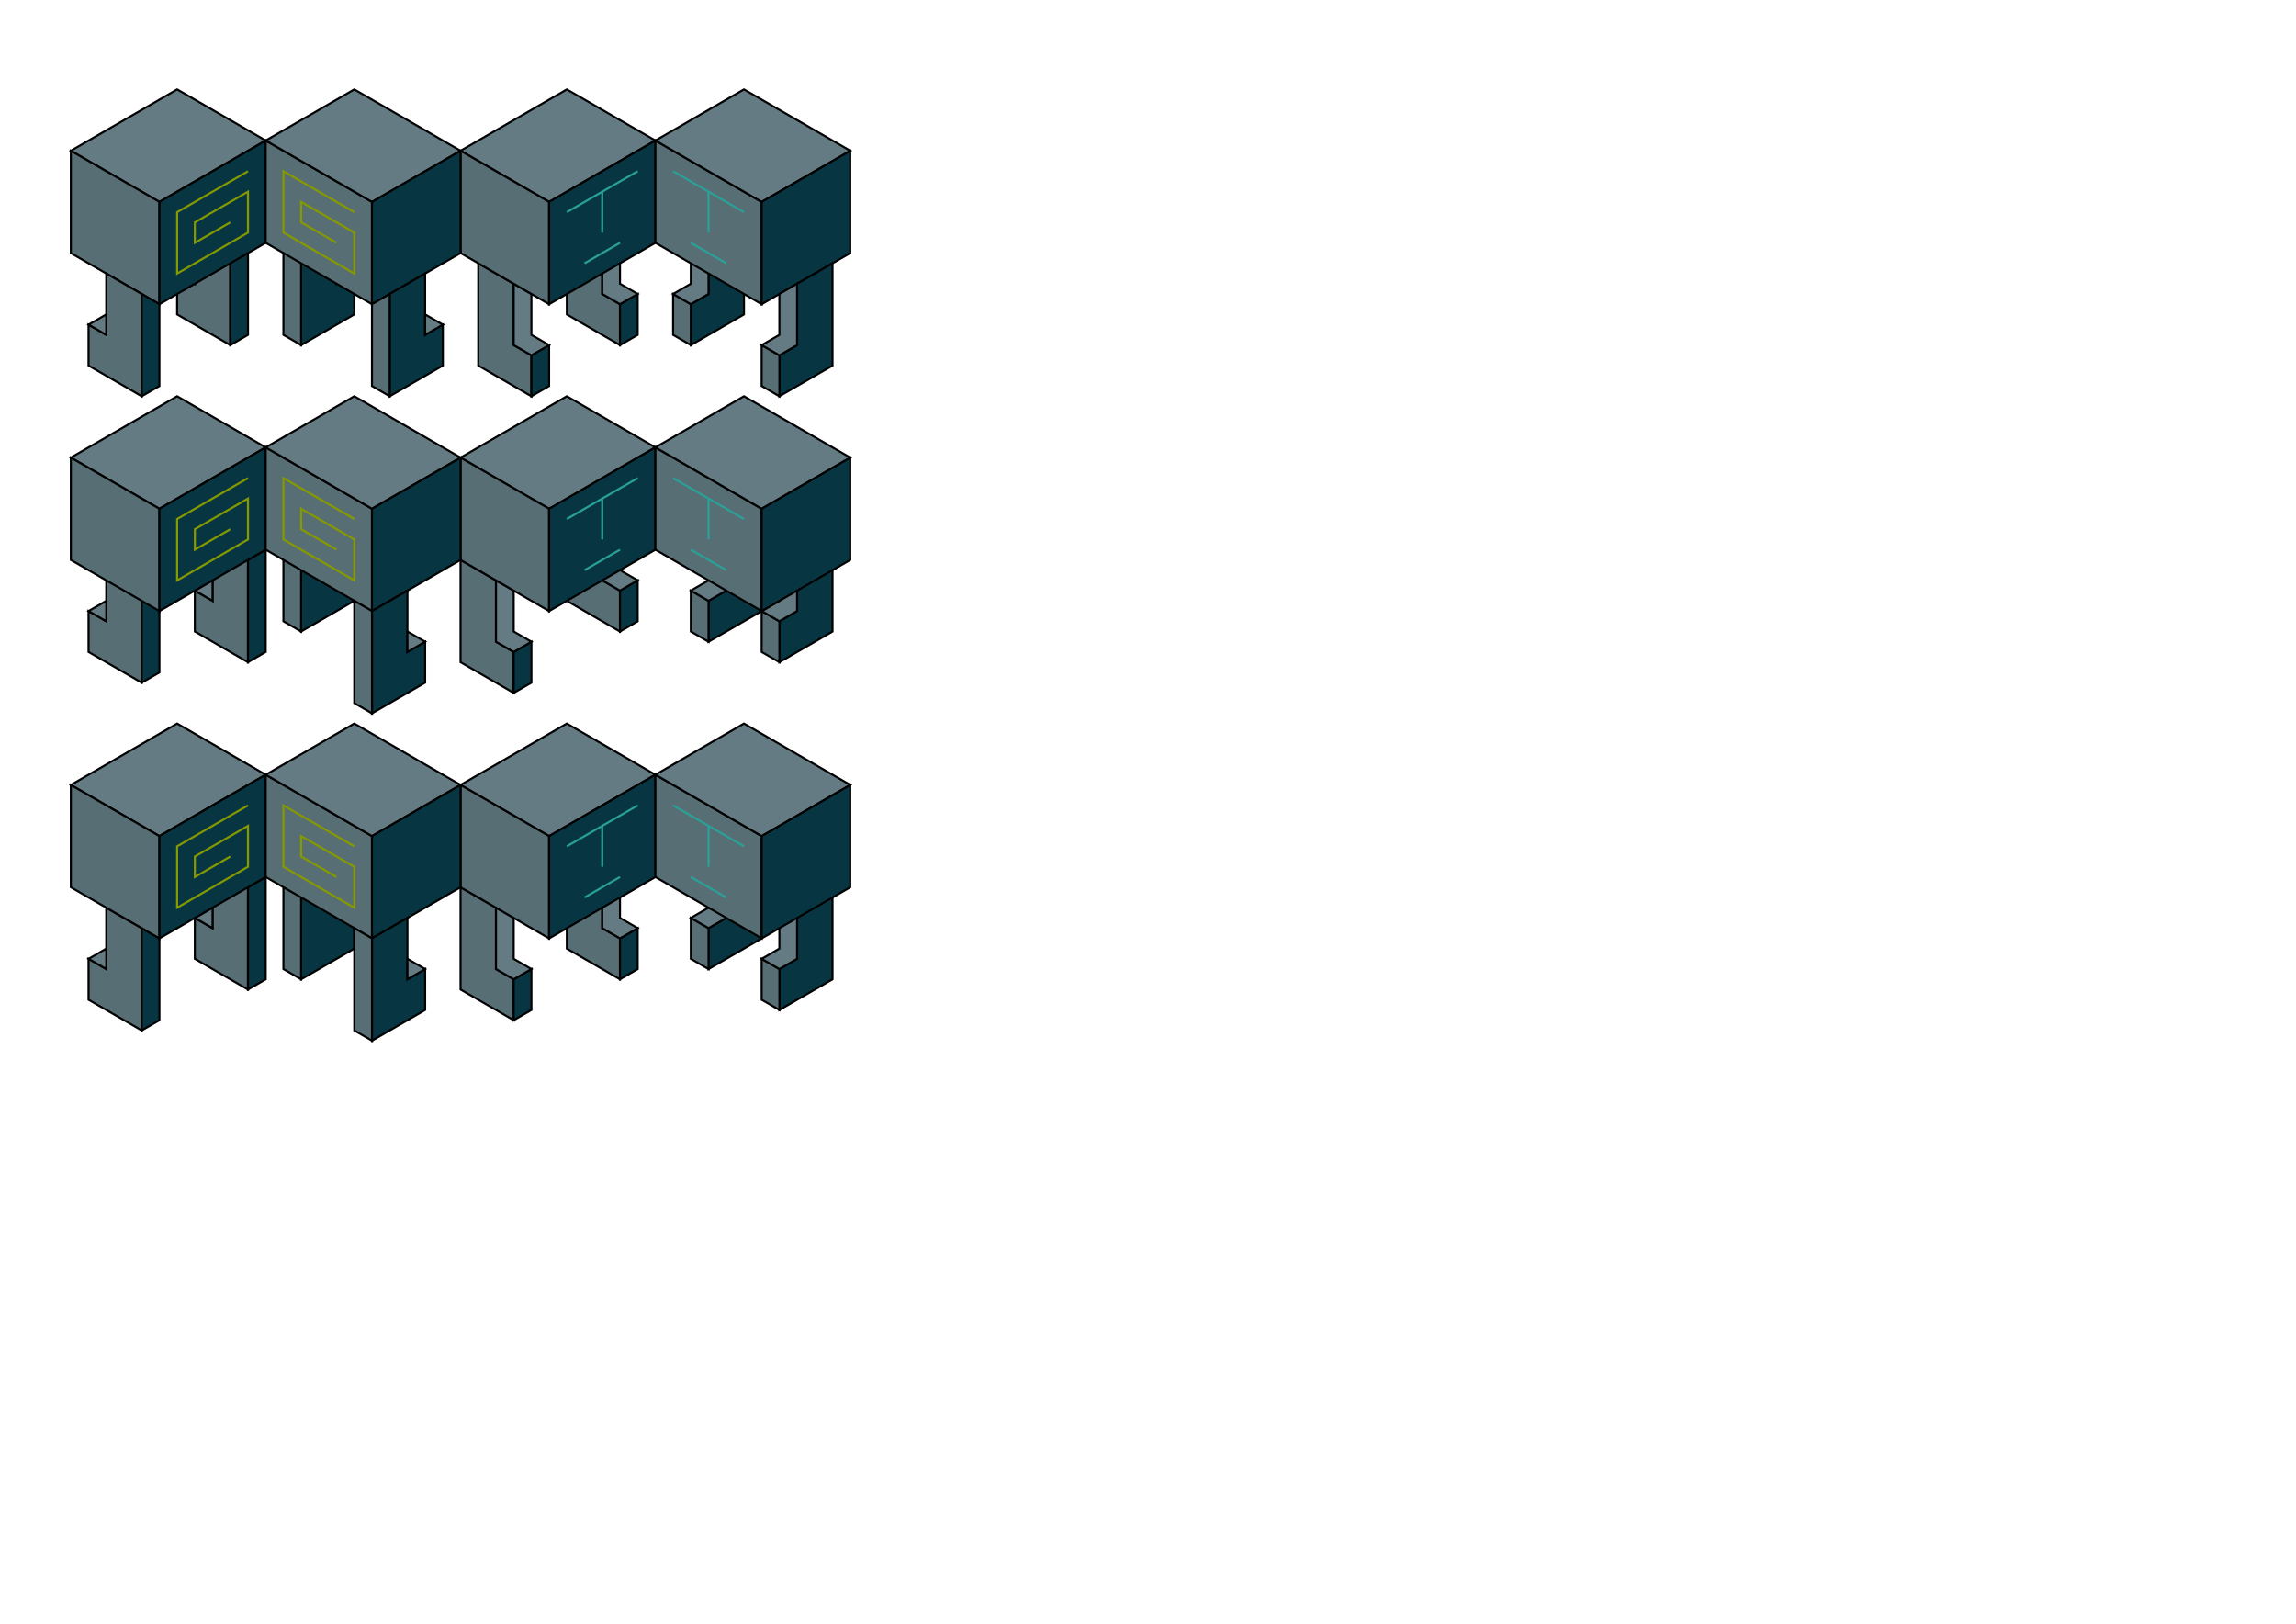 <?xml version="1.0" encoding="UTF-8" standalone="no"?>
<!-- Created with Inkscape (http://www.inkscape.org/) -->

<svg
   xmlns:osb="http://www.openswatchbook.org/uri/2009/osb"
   xmlns:dc="http://purl.org/dc/elements/1.1/"
   xmlns:cc="http://creativecommons.org/ns#"
   xmlns:rdf="http://www.w3.org/1999/02/22-rdf-syntax-ns#"
   xmlns:svg="http://www.w3.org/2000/svg"
   xmlns="http://www.w3.org/2000/svg"
   xmlns:sodipodi="http://sodipodi.sourceforge.net/DTD/sodipodi-0.dtd"
   xmlns:inkscape="http://www.inkscape.org/namespaces/inkscape"
   width="297mm"
   height="210mm"
   viewBox="0 0 297 210"
   version="1.1"
   id="svg8"
   inkscape:version="0.92.4 (5da689c313, 2019-01-14)"
   sodipodi:docname="robot.svg"
   inkscape:export-filename="/home/samuel/src/world-tree/res/img/light-grass-rock.png"
   inkscape:export-xdpi="96.071075"
   inkscape:export-ydpi="96.071075">
  <defs
     id="defs2">
    <linearGradient
       id="linearGradient6193"
       osb:paint="solid">
      <stop
         style="stop-color:#c37131;stop-opacity:1;"
         offset="0"
         id="stop6191" />
    </linearGradient>
  </defs>
  <sodipodi:namedview
     id="base"
     pagecolor="#ffffff"
     bordercolor="#666666"
     borderopacity="1.0"
     inkscape:pageopacity="0.0"
     inkscape:pageshadow="2"
     inkscape:zoom="2.5600001"
     inkscape:cx="221.30416"
     inkscape:cy="375.52147"
     inkscape:document-units="px"
     inkscape:current-layer="layer1"
     showgrid="true"
     objecttolerance="10000"
     guidetolerance="10000"
     inkscape:window-width="1920"
     inkscape:window-height="1040"
     inkscape:window-x="0"
     inkscape:window-y="20"
     inkscape:window-maximized="1">
    <inkscape:grid
       type="axonomgrid"
       id="grid10"
       units="px"
       empspacing="5"
       spacingy="2.646" />
  </sodipodi:namedview>
  <g
     inkscape:label="Layer 1"
     inkscape:groupmode="layer"
     id="layer1"
     transform="translate(0,-87)">
    <g
       id="g207"
       transform="translate(-2.2031779e-7,-1.198989e-6)">
      <path
         inkscape:connector-curvature="0"
         id="path1777"
         d="m 32.079,159.417 v 13.229 l -6.874,-3.969 v -5.292 l 2.291,1.323 v -7.938 z"
         style="fill:#586e75;fill-opacity:1;stroke:#000000;stroke-width:0.265px;stroke-linecap:butt;stroke-linejoin:miter;stroke-opacity:1" />
      <path
         inkscape:connector-curvature="0"
         id="path1781"
         d="m 25.205,163.385 2.291,-1.323 v 2.646 z"
         style="fill:#657b83;fill-opacity:1;stroke:#000000;stroke-width:0.265px;stroke-linecap:butt;stroke-linejoin:miter;stroke-opacity:1" />
      <path
         inkscape:connector-curvature="0"
         id="path1894"
         d="m 34.37,158.094 v 13.229 l -2.291,1.323 v -13.229 z"
         style="fill:#073642;fill-opacity:1;stroke:#000000;stroke-width:0.265px;stroke-linecap:butt;stroke-linejoin:miter;stroke-opacity:1" />
    </g>
    <path
       inkscape:connector-curvature="0"
       id="path1789"
       d="m 18.331,162.063 v 13.229 l -6.874,-3.969 v -5.292 l 2.291,1.323 v -7.938 z"
       style="fill:#586e75;fill-opacity:1;stroke:#000000;stroke-width:0.265px;stroke-linecap:butt;stroke-linejoin:miter;stroke-opacity:1" />
    <path
       inkscape:connector-curvature="0"
       id="path1791"
       d="m 18.331,175.292 2.291,-1.323 10e-6,-10.583 -2.291,-1.323 z"
       style="fill:#073642;fill-opacity:1;stroke:#000000;stroke-width:0.265px;stroke-linecap:butt;stroke-linejoin:miter;stroke-opacity:1" />
    <path
       inkscape:connector-curvature="0"
       id="path1793"
       d="m 11.457,166.031 2.291,-1.323 v 2.646 z"
       style="fill:#657b83;fill-opacity:1;stroke:#000000;stroke-width:0.265px;stroke-linecap:butt;stroke-linejoin:miter;stroke-opacity:1" />
    <g
       id="g197"
       transform="translate(-1.6609534e-6,-2.646)">
      <path
         style="fill:#073642;fill-opacity:1;stroke:#000000;stroke-width:0.265px;stroke-linecap:butt;stroke-linejoin:miter;stroke-opacity:1"
         d="m 107.694,158.094 v 13.229 l -6.874,3.969 V 170 l 2.291,-1.323 v -7.938 z"
         id="path1817"
         inkscape:connector-curvature="0" />
      <path
         style="fill:#586e75;fill-opacity:1;stroke:#000000;stroke-width:0.265px;stroke-linecap:butt;stroke-linejoin:miter;stroke-opacity:1"
         d="m 100.82,170 v 5.292 l -2.291,-1.323 v -5.292 z"
         id="path1819"
         inkscape:connector-curvature="0" />
      <path
         style="fill:#657b83;fill-opacity:1;stroke:#000000;stroke-width:0.265px;stroke-linecap:butt;stroke-linejoin:miter;stroke-opacity:1"
         d="m 98.528,168.677 2.291,-1.323 v -5.292 l 2.291,-1.323 v 7.938 l -2.291,1.323 z"
         id="path1821"
         inkscape:connector-curvature="0" />
    </g>
    <g
       id="g1413"
       transform="translate(-77.906,-158.75)">
      <path
         inkscape:connector-curvature="0"
         id="path564"
         d="m 151.23,273.188 v 13.229 l 6.874,3.969 v -5.292 l -2.291,-1.323 v -7.938 z"
         style="fill:#586e75;fill-opacity:1;stroke:#000000;stroke-width:0.265px;stroke-linecap:butt;stroke-linejoin:miter;stroke-opacity:1" />
      <path
         inkscape:connector-curvature="0"
         id="path566"
         d="m 158.104,285.094 2.291,-1.323 v 5.292 l -2.291,1.323 z"
         style="fill:#073642;fill-opacity:1;stroke:#000000;stroke-width:0.265px;stroke-linecap:butt;stroke-linejoin:miter;stroke-opacity:1" />
      <path
         inkscape:connector-curvature="0"
         id="path568"
         d="m 160.395,283.771 -2.291,-1.323 v -5.292 l -2.291,-1.323 v 7.938 l 2.291,1.323 z"
         style="fill:#657b83;fill-opacity:1;stroke:#000000;stroke-width:0.265px;stroke-linecap:butt;stroke-linejoin:miter;stroke-opacity:1" />
    </g>
    <path
       inkscape:connector-curvature="0"
       id="path580"
       d="m 61.867,121.052 v 13.229 l 6.874,3.969 v -5.292 l -2.291,-1.323 v -7.938 z"
       style="fill:#586e75;fill-opacity:1;stroke:#000000;stroke-width:0.265px;stroke-linecap:butt;stroke-linejoin:miter;stroke-opacity:1" />
    <path
       inkscape:connector-curvature="0"
       id="path582"
       d="m 68.741,132.958 2.291,-1.323 v 5.292 l -2.291,1.323 z"
       style="fill:#073642;fill-opacity:1;stroke:#000000;stroke-width:0.265px;stroke-linecap:butt;stroke-linejoin:miter;stroke-opacity:1" />
    <path
       inkscape:connector-curvature="0"
       id="path584"
       d="m 71.032,131.635 -2.291,-1.323 v -5.292 l -2.291,-1.323 v 7.938 l 2.291,1.323 z"
       style="fill:#657b83;fill-opacity:1;stroke:#000000;stroke-width:0.265px;stroke-linecap:butt;stroke-linejoin:miter;stroke-opacity:1" />
    <path
       style="fill:#657b83;fill-opacity:1;stroke:#000000;stroke-width:0.265px;stroke-linecap:butt;stroke-linejoin:miter;stroke-opacity:1"
       d="m 73.323,98.562 -13.748,7.937 11.457,6.615 13.748,-7.938 z"
       id="path1431"
       inkscape:connector-curvature="0" />
    <path
       style="fill:#586e75;fill-opacity:1;stroke:#000000;stroke-width:0.265px;stroke-linecap:butt;stroke-linejoin:miter;stroke-opacity:1"
       d="m 59.575,106.5 v 13.229 l 11.457,6.615 v -13.229 z"
       id="path1433"
       inkscape:connector-curvature="0" />
    <path
       style="fill:#073642;fill-opacity:1;stroke:#000000;stroke-width:0.265px;stroke-linecap:butt;stroke-linejoin:miter;stroke-opacity:1"
       d="m 84.78,105.177 v 13.229 l -13.748,7.938 v -13.229 z"
       id="path1435"
       inkscape:connector-curvature="0" />
    <path
       style="fill:none;stroke:#2aa198;stroke-width:0.265px;stroke-linecap:butt;stroke-linejoin:miter;stroke-opacity:1"
       d="m 73.323,114.438 9.165,-5.292"
       id="path1437"
       inkscape:connector-curvature="0" />
    <path
       style="fill:none;stroke:#2aa198;stroke-width:0.265px;stroke-linecap:butt;stroke-linejoin:miter;stroke-opacity:1"
       d="m 77.906,111.792 v 5.292"
       id="path1439"
       inkscape:connector-curvature="0" />
    <path
       style="fill:none;stroke:#2aa198;stroke-width:0.265px;stroke-linecap:butt;stroke-linejoin:miter;stroke-opacity:1"
       d="m 75.615,121.052 4.583,-2.646"
       id="path1441"
       inkscape:connector-curvature="0" />
    <g
       id="g1664"
       transform="translate(-105.403,-18.521)">
      <path
         style="fill:#586e75;fill-opacity:1;stroke:#000000;stroke-width:0.265px;stroke-linecap:butt;stroke-linejoin:miter;stroke-opacity:1"
         d="m 135.19,136.927 v 13.229 l -6.874,-3.969 v -5.292 l 2.291,1.323 v -7.938 z"
         id="path1577"
         inkscape:connector-curvature="0" />
      <path
         style="fill:#073642;fill-opacity:1;stroke:#000000;stroke-width:0.265px;stroke-linecap:butt;stroke-linejoin:miter;stroke-opacity:1"
         d="m 135.19,150.156 2.291,-1.323 1e-5,-10.583 -2.291,-1.323 z"
         id="path1579"
         inkscape:connector-curvature="0" />
      <path
         style="fill:#657b83;fill-opacity:1;stroke:#000000;stroke-width:0.265px;stroke-linecap:butt;stroke-linejoin:miter;stroke-opacity:1"
         d="m 128.316,140.896 2.291,-1.323 v 2.646 z"
         id="path1581"
         inkscape:connector-curvature="0" />
      <path
         style="fill:#657b83;fill-opacity:1;stroke:#000000;stroke-width:0.265px;stroke-linecap:butt;stroke-linejoin:miter;stroke-opacity:1"
         d="m 128.316,117.083 -13.748,7.938 11.457,6.615 13.748,-7.938 z"
         id="path1544"
         inkscape:connector-curvature="0" />
      <path
         style="fill:#586e75;fill-opacity:1;stroke:#000000;stroke-width:0.265px;stroke-linecap:butt;stroke-linejoin:miter;stroke-opacity:1"
         d="m 114.568,125.021 v 13.229 l 11.457,6.615 v -13.229 z"
         id="path1546"
         inkscape:connector-curvature="0" />
      <path
         style="fill:#073642;fill-opacity:1;stroke:#000000;stroke-width:0.265px;stroke-linecap:butt;stroke-linejoin:miter;stroke-opacity:1"
         d="m 139.773,123.698 v 13.229 l -13.748,7.938 v -13.229 z"
         id="path1548"
         inkscape:connector-curvature="0" />
      <path
         inkscape:connector-curvature="0"
         id="path1560"
         d="m 123.733,143.542 v 13.229 l -6.874,-3.969 v -5.292 l 2.291,1.323 v -7.938 z"
         style="fill:#586e75;fill-opacity:1;stroke:#000000;stroke-width:0.265px;stroke-linecap:butt;stroke-linejoin:miter;stroke-opacity:1" />
      <path
         inkscape:connector-curvature="0"
         id="path1562"
         d="m 123.733,156.771 2.291,-1.323 10e-6,-10.583 -2.291,-1.323 z"
         style="fill:#073642;fill-opacity:1;stroke:#000000;stroke-width:0.265px;stroke-linecap:butt;stroke-linejoin:miter;stroke-opacity:1" />
      <path
         inkscape:connector-curvature="0"
         id="path1564"
         d="m 116.859,147.51 2.291,-1.323 v 2.646 z"
         style="fill:#657b83;fill-opacity:1;stroke:#000000;stroke-width:0.265px;stroke-linecap:butt;stroke-linejoin:miter;stroke-opacity:1" />
      <path
         inkscape:connector-curvature="0"
         id="path1583"
         d="m 137.482,127.667 -9.165,5.292 1e-5,7.938 9.165,-5.292 v -5.292 l -6.874,3.969 v 2.646 l 4.583,-2.646"
         style="fill:none;stroke:#859900;stroke-width:0.265px;stroke-linecap:butt;stroke-linejoin:miter;stroke-opacity:1" />
    </g>
    <g
       id="g1652"
       transform="translate(52.701,1.323)">
      <path
         style="fill:#073642;fill-opacity:1;stroke:#000000;stroke-width:0.265px;stroke-linecap:butt;stroke-linejoin:miter;stroke-opacity:1"
         d="m 43.536,113.115 v 13.229 l -6.874,3.969 v -5.292 l 2.291,-1.323 v -7.938 z"
         id="path1603"
         inkscape:connector-curvature="0" />
      <path
         style="fill:#586e75;fill-opacity:1;stroke:#000000;stroke-width:0.265px;stroke-linecap:butt;stroke-linejoin:miter;stroke-opacity:1"
         d="m 36.662,125.021 v 5.292 l -2.291,-1.323 v -5.292 z"
         id="path1605"
         inkscape:connector-curvature="0" />
      <path
         style="fill:#657b83;fill-opacity:1;stroke:#000000;stroke-width:0.265px;stroke-linecap:butt;stroke-linejoin:miter;stroke-opacity:1"
         d="m 34.37,123.698 2.291,-1.323 10e-7,-5.292 2.291,-1.323 v 7.938 l -2.291,1.323 z"
         id="path1607"
         inkscape:connector-curvature="0" />
      <path
         inkscape:connector-curvature="0"
         id="path1585"
         d="m 45.827,111.792 -13.748,-7.938 10e-7,13.229 13.748,7.938 z"
         style="fill:#586e75;fill-opacity:1;stroke:#000000;stroke-width:0.265px;stroke-linecap:butt;stroke-linejoin:miter;stroke-opacity:1" />
      <path
         inkscape:connector-curvature="0"
         id="path1587"
         d="M 45.827,111.792 57.284,105.177 43.536,97.24 32.079,103.854 Z"
         style="fill:#657b83;fill-opacity:1;stroke:#000000;stroke-width:0.265px;stroke-linecap:butt;stroke-linejoin:miter;stroke-opacity:1" />
      <path
         inkscape:connector-curvature="0"
         id="path1589"
         d="m 57.284,105.177 v 13.229 l -11.457,6.615 v -13.229 z"
         style="fill:#073642;fill-opacity:1;stroke:#000000;stroke-width:0.265px;stroke-linecap:butt;stroke-linejoin:miter;stroke-opacity:1" />
      <path
         inkscape:connector-curvature="0"
         id="path1591"
         d="m 34.37,107.823 9.165,5.292"
         style="fill:none;stroke:#2aa198;stroke-width:0.265px;stroke-linecap:butt;stroke-linejoin:miter;stroke-opacity:1" />
      <path
         inkscape:connector-curvature="0"
         id="path1593"
         d="m 38.953,110.469 v 5.292"
         style="fill:none;stroke:#2aa198;stroke-width:0.265px;stroke-linecap:butt;stroke-linejoin:miter;stroke-opacity:1" />
      <path
         inkscape:connector-curvature="0"
         id="path1595"
         d="m 36.662,117.083 4.583,2.646"
         style="fill:none;stroke:#2aa198;stroke-width:0.265px;stroke-linecap:butt;stroke-linejoin:miter;stroke-opacity:1" />
      <path
         inkscape:connector-curvature="0"
         id="path1597"
         d="m 54.993,119.729 v 13.229 l -6.874,3.969 v -5.292 l 2.291,-1.323 v -7.938 z"
         style="fill:#073642;fill-opacity:1;stroke:#000000;stroke-width:0.265px;stroke-linecap:butt;stroke-linejoin:miter;stroke-opacity:1" />
      <path
         inkscape:connector-curvature="0"
         id="path1599"
         d="m 48.119,131.635 v 5.292 l -2.291,-1.323 v -5.292 z"
         style="fill:#586e75;fill-opacity:1;stroke:#000000;stroke-width:0.265px;stroke-linecap:butt;stroke-linejoin:miter;stroke-opacity:1" />
      <path
         inkscape:connector-curvature="0"
         id="path1601"
         d="m 45.827,130.312 2.291,-1.323 10e-7,-5.292 2.291,-1.323 v 7.938 l -2.291,1.323 z"
         style="fill:#657b83;fill-opacity:1;stroke:#000000;stroke-width:0.265px;stroke-linecap:butt;stroke-linejoin:miter;stroke-opacity:1" />
    </g>
    <g
       id="g1688"
       transform="translate(-48.119,1.323)">
      <path
         style="fill:#073642;fill-opacity:1;stroke:#000000;stroke-width:0.265px;stroke-linecap:butt;stroke-linejoin:miter;stroke-opacity:1"
         d="m 87.072,117.083 v 13.229 l 6.874,-3.969 v -5.292 l -2.291,1.323 v -7.938 z"
         id="path1672"
         inkscape:connector-curvature="0" />
      <path
         style="fill:#586e75;fill-opacity:1;stroke:#000000;stroke-width:0.265px;stroke-linecap:butt;stroke-linejoin:miter;stroke-opacity:1"
         d="m 87.072,130.312 -2.291,-1.323 3e-6,-10.583 2.291,-1.323 z"
         id="path1674"
         inkscape:connector-curvature="0" />
      <path
         style="fill:#657b83;fill-opacity:1;stroke:#000000;stroke-width:0.265px;stroke-linecap:butt;stroke-linejoin:miter;stroke-opacity:1"
         d="m 93.946,121.052 -2.291,-1.323 v 2.646 z"
         id="path1676"
         inkscape:connector-curvature="0" />
      <path
         style="fill:#586e75;fill-opacity:1;stroke:#000000;stroke-width:0.265px;stroke-linecap:butt;stroke-linejoin:miter;stroke-opacity:1"
         d="m 96.237,111.792 -13.748,-7.938 10e-7,13.229 13.748,7.938 z"
         id="path1611"
         inkscape:connector-curvature="0" />
      <path
         style="fill:#657b83;fill-opacity:1;stroke:#000000;stroke-width:0.265px;stroke-linecap:butt;stroke-linejoin:miter;stroke-opacity:1"
         d="M 96.237,111.792 107.694,105.177 93.946,97.24 82.489,103.854 Z"
         id="path1613"
         inkscape:connector-curvature="0" />
      <path
         style="fill:#073642;fill-opacity:1;stroke:#000000;stroke-width:0.265px;stroke-linecap:butt;stroke-linejoin:miter;stroke-opacity:1"
         d="m 107.694,105.177 v 13.229 l -11.457,6.615 v -13.229 z"
         id="path1615"
         inkscape:connector-curvature="0" />
      <path
         inkscape:connector-curvature="0"
         id="path1623"
         d="m 93.946,113.115 -9.165,-5.292 v 7.938 l 9.165,5.292 v -5.292 l -6.874,-3.969 v 2.646 l 4.583,2.646"
         style="fill:none;stroke:#859900;stroke-width:0.265px;stroke-linecap:butt;stroke-linejoin:miter;stroke-opacity:1" />
      <path
         inkscape:connector-curvature="0"
         id="path1666"
         d="m 98.528,123.698 v 13.229 l 6.874,-3.969 v -5.292 l -2.291,1.323 v -7.938 z"
         style="fill:#073642;fill-opacity:1;stroke:#000000;stroke-width:0.265px;stroke-linecap:butt;stroke-linejoin:miter;stroke-opacity:1" />
      <path
         inkscape:connector-curvature="0"
         id="path1668"
         d="m 98.528,136.927 -2.291,-1.323 3e-6,-10.583 2.291,-1.323 z"
         style="fill:#586e75;fill-opacity:1;stroke:#000000;stroke-width:0.265px;stroke-linecap:butt;stroke-linejoin:miter;stroke-opacity:1" />
      <path
         inkscape:connector-curvature="0"
         id="path1670"
         d="m 105.403,127.667 -2.291,-1.323 v 2.646 z"
         style="fill:#657b83;fill-opacity:1;stroke:#000000;stroke-width:0.265px;stroke-linecap:butt;stroke-linejoin:miter;stroke-opacity:1" />
    </g>
    <g
       transform="translate(-77.906,-121.708)"
       id="g1755">
      <path
         style="fill:#586e75;fill-opacity:1;stroke:#000000;stroke-width:0.265px;stroke-linecap:butt;stroke-linejoin:miter;stroke-opacity:1"
         d="m 151.23,273.188 v 13.229 l 6.874,3.969 v -5.292 l -2.291,-1.323 v -7.938 z"
         id="path1749"
         inkscape:connector-curvature="0" />
      <path
         style="fill:#073642;fill-opacity:1;stroke:#000000;stroke-width:0.265px;stroke-linecap:butt;stroke-linejoin:miter;stroke-opacity:1"
         d="m 158.104,285.094 2.291,-1.323 v 5.292 l -2.291,1.323 z"
         id="path1751"
         inkscape:connector-curvature="0" />
      <path
         style="fill:#657b83;fill-opacity:1;stroke:#000000;stroke-width:0.265px;stroke-linecap:butt;stroke-linejoin:miter;stroke-opacity:1"
         d="m 160.395,283.771 -2.291,-1.323 v -5.292 l -2.291,-1.323 v 7.938 l 2.291,1.323 z"
         id="path1753"
         inkscape:connector-curvature="0" />
    </g>
    <g
       id="g212"
       transform="translate(-2.144596e-6,-7.7489866e-6)">
      <path
         inkscape:connector-curvature="0"
         id="path1757"
         d="m 59.575,159.417 v 13.229 l 6.874,3.969 v -5.292 l -2.291,-1.323 v -7.938 z"
         style="fill:#586e75;fill-opacity:1;stroke:#000000;stroke-width:0.265px;stroke-linecap:butt;stroke-linejoin:miter;stroke-opacity:1" />
      <path
         inkscape:connector-curvature="0"
         id="path1759"
         d="M 66.449,171.323 68.741,170 v 5.292 l -2.291,1.323 z"
         style="fill:#073642;fill-opacity:1;stroke:#000000;stroke-width:0.265px;stroke-linecap:butt;stroke-linejoin:miter;stroke-opacity:1" />
      <path
         inkscape:connector-curvature="0"
         id="path1761"
         d="m 68.741,170 -2.291,-1.323 v -5.292 l -2.291,-1.323 V 170 l 2.291,1.323 z"
         style="fill:#657b83;fill-opacity:1;stroke:#000000;stroke-width:0.265px;stroke-linecap:butt;stroke-linejoin:miter;stroke-opacity:1" />
    </g>
    <path
       inkscape:connector-curvature="0"
       id="path1763"
       d="m 73.323,138.25 -13.748,7.938 11.457,6.615 13.748,-7.938 z"
       style="fill:#657b83;fill-opacity:1;stroke:#000000;stroke-width:0.265px;stroke-linecap:butt;stroke-linejoin:miter;stroke-opacity:1" />
    <path
       inkscape:connector-curvature="0"
       id="path1765"
       d="m 59.575,146.188 v 13.229 l 11.457,6.615 V 152.802 Z"
       style="fill:#586e75;fill-opacity:1;stroke:#000000;stroke-width:0.265px;stroke-linecap:butt;stroke-linejoin:miter;stroke-opacity:1" />
    <path
       inkscape:connector-curvature="0"
       id="path1767"
       d="m 84.78,144.865 v 13.229 l -13.748,7.938 V 152.802 Z"
       style="fill:#073642;fill-opacity:1;stroke:#000000;stroke-width:0.265px;stroke-linecap:butt;stroke-linejoin:miter;stroke-opacity:1" />
    <path
       inkscape:connector-curvature="0"
       id="path1769"
       d="m 73.323,154.125 9.165,-5.292"
       style="fill:none;stroke:#2aa198;stroke-width:0.265px;stroke-linecap:butt;stroke-linejoin:miter;stroke-opacity:1" />
    <path
       inkscape:connector-curvature="0"
       id="path1771"
       d="m 77.906,151.479 v 5.292"
       style="fill:none;stroke:#2aa198;stroke-width:0.265px;stroke-linecap:butt;stroke-linejoin:miter;stroke-opacity:1" />
    <path
       inkscape:connector-curvature="0"
       id="path1773"
       d="m 75.615,160.74 4.583,-2.646"
       style="fill:none;stroke:#2aa198;stroke-width:0.265px;stroke-linecap:butt;stroke-linejoin:miter;stroke-opacity:1" />
    <path
       style="fill:#657b83;fill-opacity:1;stroke:#000000;stroke-width:0.265px;stroke-linecap:butt;stroke-linejoin:miter;stroke-opacity:1"
       d="m 22.914,138.25 -13.748,7.938 11.457,6.615 13.748,-7.938 z"
       id="path1783"
       inkscape:connector-curvature="0" />
    <path
       style="fill:#586e75;fill-opacity:1;stroke:#000000;stroke-width:0.265px;stroke-linecap:butt;stroke-linejoin:miter;stroke-opacity:1"
       d="m 9.165,146.188 v 13.229 l 11.457,6.615 v -13.229 z"
       id="path1785"
       inkscape:connector-curvature="0" />
    <path
       style="fill:#073642;fill-opacity:1;stroke:#000000;stroke-width:0.265px;stroke-linecap:butt;stroke-linejoin:miter;stroke-opacity:1"
       d="m 34.37,144.865 v 13.229 l -13.748,7.938 v -13.229 z"
       id="path1787"
       inkscape:connector-curvature="0" />
    <path
       inkscape:connector-curvature="0"
       id="path1795"
       d="m 32.079,148.833 -9.165,5.292 10e-6,7.938 9.165,-5.292 v -5.292 l -6.874,3.969 v 2.646 l 4.583,-2.646"
       style="fill:none;stroke:#859900;stroke-width:0.265px;stroke-linecap:butt;stroke-linejoin:miter;stroke-opacity:1" />
    <g
       id="g202"
       transform="translate(2.291,-1.323)">
      <path
         inkscape:connector-curvature="0"
         id="path1799"
         d="m 96.237,154.125 v 13.229 l -6.874,3.969 v -5.292 l 2.291,-1.323 v -7.938 z"
         style="fill:#073642;fill-opacity:1;stroke:#000000;stroke-width:0.265px;stroke-linecap:butt;stroke-linejoin:miter;stroke-opacity:1" />
      <path
         inkscape:connector-curvature="0"
         id="path1801"
         d="m 89.363,166.031 v 5.292 l -2.291,-1.323 v -5.292 z"
         style="fill:#586e75;fill-opacity:1;stroke:#000000;stroke-width:0.265px;stroke-linecap:butt;stroke-linejoin:miter;stroke-opacity:1" />
      <path
         inkscape:connector-curvature="0"
         id="path1803"
         d="m 87.072,164.708 2.291,-1.323 10e-7,-5.292 2.291,-1.323 v 7.938 l -2.291,1.323 z"
         style="fill:#657b83;fill-opacity:1;stroke:#000000;stroke-width:0.265px;stroke-linecap:butt;stroke-linejoin:miter;stroke-opacity:1" />
    </g>
    <path
       inkscape:connector-curvature="0"
       id="path1805"
       d="m 98.528,152.802 -13.748,-7.938 10e-7,13.229 13.748,7.938 z"
       style="fill:#586e75;fill-opacity:1;stroke:#000000;stroke-width:0.265px;stroke-linecap:butt;stroke-linejoin:miter;stroke-opacity:1" />
    <path
       inkscape:connector-curvature="0"
       id="path1807"
       d="m 98.528,152.802 11.457,-6.615 -13.748,-7.938 -11.457,6.615 z"
       style="fill:#657b83;fill-opacity:1;stroke:#000000;stroke-width:0.265px;stroke-linecap:butt;stroke-linejoin:miter;stroke-opacity:1" />
    <path
       inkscape:connector-curvature="0"
       id="path1809"
       d="m 109.985,146.188 v 13.229 l -11.457,6.615 v -13.229 z"
       style="fill:#073642;fill-opacity:1;stroke:#000000;stroke-width:0.265px;stroke-linecap:butt;stroke-linejoin:miter;stroke-opacity:1" />
    <path
       inkscape:connector-curvature="0"
       id="path1811"
       d="m 87.072,148.833 9.165,5.292"
       style="fill:none;stroke:#2aa198;stroke-width:0.265px;stroke-linecap:butt;stroke-linejoin:miter;stroke-opacity:1" />
    <path
       inkscape:connector-curvature="0"
       id="path1813"
       d="m 91.654,151.479 v 5.292"
       style="fill:none;stroke:#2aa198;stroke-width:0.265px;stroke-linecap:butt;stroke-linejoin:miter;stroke-opacity:1" />
    <path
       inkscape:connector-curvature="0"
       id="path1815"
       d="m 89.363,158.094 4.583,2.646"
       style="fill:none;stroke:#2aa198;stroke-width:0.265px;stroke-linecap:butt;stroke-linejoin:miter;stroke-opacity:1" />
    <path
       style="fill:#073642;fill-opacity:1;stroke:#000000;stroke-width:0.265px;stroke-linecap:butt;stroke-linejoin:miter;stroke-opacity:1"
       d="m 38.953,155.448 v 13.229 l 6.874,-3.969 v -5.292 l -2.291,1.323 v -7.938 z"
       id="path1825"
       inkscape:connector-curvature="0" />
    <path
       style="fill:#586e75;fill-opacity:1;stroke:#000000;stroke-width:0.265px;stroke-linecap:butt;stroke-linejoin:miter;stroke-opacity:1"
       d="m 38.953,168.677 -2.291,-1.323 3e-6,-10.583 2.291,-1.323 z"
       id="path1827"
       inkscape:connector-curvature="0" />
    <path
       style="fill:#657b83;fill-opacity:1;stroke:#000000;stroke-width:0.265px;stroke-linecap:butt;stroke-linejoin:miter;stroke-opacity:1"
       d="m 45.827,159.417 -2.291,-1.323 v 2.646 z"
       id="path1829"
       inkscape:connector-curvature="0" />
    <path
       style="fill:#586e75;fill-opacity:1;stroke:#000000;stroke-width:0.265px;stroke-linecap:butt;stroke-linejoin:miter;stroke-opacity:1"
       d="m 48.119,152.802 -13.748,-7.938 10e-7,13.229 13.748,7.938 z"
       id="path1831"
       inkscape:connector-curvature="0" />
    <path
       style="fill:#657b83;fill-opacity:1;stroke:#000000;stroke-width:0.265px;stroke-linecap:butt;stroke-linejoin:miter;stroke-opacity:1"
       d="m 48.119,152.802 11.457,-6.615 -13.748,-7.938 -11.457,6.615 z"
       id="path1833"
       inkscape:connector-curvature="0" />
    <path
       style="fill:#073642;fill-opacity:1;stroke:#000000;stroke-width:0.265px;stroke-linecap:butt;stroke-linejoin:miter;stroke-opacity:1"
       d="m 59.575,146.188 v 13.229 l -11.457,6.615 V 152.802 Z"
       id="path1835"
       inkscape:connector-curvature="0" />
    <path
       inkscape:connector-curvature="0"
       id="path1837"
       d="m 45.827,154.125 -9.165,-5.292 v 7.938 l 9.165,5.292 v -5.292 l -6.874,-3.969 v 2.646 l 4.583,2.646"
       style="fill:none;stroke:#859900;stroke-width:0.265px;stroke-linecap:butt;stroke-linejoin:miter;stroke-opacity:1" />
    <path
       inkscape:connector-curvature="0"
       id="path1839"
       d="m 48.119,166.031 v 13.229 l 6.874,-3.969 V 170 l -2.291,1.323 v -7.938 z"
       style="fill:#073642;fill-opacity:1;stroke:#000000;stroke-width:0.265px;stroke-linecap:butt;stroke-linejoin:miter;stroke-opacity:1" />
    <path
       inkscape:connector-curvature="0"
       id="path1843"
       d="m 54.993,170 -2.291,-1.323 v 2.646 z"
       style="fill:#657b83;fill-opacity:1;stroke:#000000;stroke-width:0.265px;stroke-linecap:butt;stroke-linejoin:miter;stroke-opacity:1" />
    <path
       style="fill:#586e75;stroke:#000000;stroke-width:0.265px;stroke-linecap:butt;stroke-linejoin:miter;stroke-opacity:1;fill-opacity:1"
       d="m 48.119,166.031 -2.291,-1.323 v 13.229 l 2.291,1.323 z"
       id="path1892"
       inkscape:connector-curvature="0" />
    <g
       transform="translate(6.712373e-7,42.333)"
       id="g220">
      <path
         style="fill:#586e75;fill-opacity:1;stroke:#000000;stroke-width:0.265px;stroke-linecap:butt;stroke-linejoin:miter;stroke-opacity:1"
         d="m 32.079,159.417 v 13.229 l -6.874,-3.969 v -5.292 l 2.291,1.323 v -7.938 z"
         id="path214"
         inkscape:connector-curvature="0" />
      <path
         style="fill:#657b83;fill-opacity:1;stroke:#000000;stroke-width:0.265px;stroke-linecap:butt;stroke-linejoin:miter;stroke-opacity:1"
         d="m 25.205,163.385 2.291,-1.323 v 2.646 z"
         id="path216"
         inkscape:connector-curvature="0" />
      <path
         style="fill:#073642;fill-opacity:1;stroke:#000000;stroke-width:0.265px;stroke-linecap:butt;stroke-linejoin:miter;stroke-opacity:1"
         d="m 34.37,158.094 v 13.229 l -2.291,1.323 v -13.229 z"
         id="path218"
         inkscape:connector-curvature="0" />
    </g>
    <g
       id="g315"
       transform="translate(-8.8812712e-7,2.646)">
      <path
         inkscape:connector-curvature="0"
         id="path222"
         d="M 18.331,204.396 V 217.625 l -6.874,-3.969 v -5.292 l 2.291,1.323 V 201.75 Z"
         style="fill:#586e75;fill-opacity:1;stroke:#000000;stroke-width:0.265px;stroke-linecap:butt;stroke-linejoin:miter;stroke-opacity:1" />
      <path
         inkscape:connector-curvature="0"
         id="path224"
         d="m 18.331,217.625 2.291,-1.323 10e-6,-10.583 -2.291,-1.323 z"
         style="fill:#073642;fill-opacity:1;stroke:#000000;stroke-width:0.265px;stroke-linecap:butt;stroke-linejoin:miter;stroke-opacity:1" />
      <path
         inkscape:connector-curvature="0"
         id="path226"
         d="m 11.457,208.365 2.291,-1.323 v 2.646 z"
         style="fill:#657b83;fill-opacity:1;stroke:#000000;stroke-width:0.265px;stroke-linecap:butt;stroke-linejoin:miter;stroke-opacity:1" />
    </g>
    <g
       transform="translate(3.7862291e-7,42.333)"
       id="g234">
      <path
         inkscape:connector-curvature="0"
         id="path228"
         d="m 107.694,158.094 v 13.229 l -6.874,3.969 V 170 l 2.291,-1.323 v -7.938 z"
         style="fill:#073642;fill-opacity:1;stroke:#000000;stroke-width:0.265px;stroke-linecap:butt;stroke-linejoin:miter;stroke-opacity:1" />
      <path
         inkscape:connector-curvature="0"
         id="path230"
         d="m 100.82,170 v 5.292 l -2.291,-1.323 v -5.292 z"
         style="fill:#586e75;fill-opacity:1;stroke:#000000;stroke-width:0.265px;stroke-linecap:butt;stroke-linejoin:miter;stroke-opacity:1" />
      <path
         inkscape:connector-curvature="0"
         id="path232"
         d="m 98.528,168.677 2.291,-1.323 v -5.292 l 2.291,-1.323 v 7.938 l -2.291,1.323 z"
         style="fill:#657b83;fill-opacity:1;stroke:#000000;stroke-width:0.265px;stroke-linecap:butt;stroke-linejoin:miter;stroke-opacity:1" />
    </g>
    <g
       id="g242"
       transform="translate(-77.906,-76.729)">
      <path
         inkscape:connector-curvature="0"
         id="path236"
         d="m 151.23,273.188 v 13.229 l 6.874,3.969 v -5.292 l -2.291,-1.323 v -7.938 z"
         style="fill:#586e75;fill-opacity:1;stroke:#000000;stroke-width:0.265px;stroke-linecap:butt;stroke-linejoin:miter;stroke-opacity:1" />
      <path
         inkscape:connector-curvature="0"
         id="path238"
         d="m 158.104,285.094 2.291,-1.323 v 5.292 l -2.291,1.323 z"
         style="fill:#073642;fill-opacity:1;stroke:#000000;stroke-width:0.265px;stroke-linecap:butt;stroke-linejoin:miter;stroke-opacity:1" />
      <path
         inkscape:connector-curvature="0"
         id="path240"
         d="m 160.395,283.771 -2.291,-1.323 v -5.292 l -2.291,-1.323 v 7.938 l 2.291,1.323 z"
         style="fill:#657b83;fill-opacity:1;stroke:#000000;stroke-width:0.265px;stroke-linecap:butt;stroke-linejoin:miter;stroke-opacity:1" />
    </g>
    <g
       transform="translate(-1.2530409e-6,42.333)"
       id="g250">
      <path
         style="fill:#586e75;fill-opacity:1;stroke:#000000;stroke-width:0.265px;stroke-linecap:butt;stroke-linejoin:miter;stroke-opacity:1"
         d="m 59.575,159.417 v 13.229 l 6.874,3.969 v -5.292 l -2.291,-1.323 v -7.938 z"
         id="path244"
         inkscape:connector-curvature="0" />
      <path
         style="fill:#073642;fill-opacity:1;stroke:#000000;stroke-width:0.265px;stroke-linecap:butt;stroke-linejoin:miter;stroke-opacity:1"
         d="M 66.449,171.323 68.741,170 v 5.292 l -2.291,1.323 z"
         id="path246"
         inkscape:connector-curvature="0" />
      <path
         style="fill:#657b83;fill-opacity:1;stroke:#000000;stroke-width:0.265px;stroke-linecap:butt;stroke-linejoin:miter;stroke-opacity:1"
         d="m 68.741,170 -2.291,-1.323 v -5.292 l -2.291,-1.323 V 170 l 2.291,1.323 z"
         id="path248"
         inkscape:connector-curvature="0" />
    </g>
    <path
       style="fill:#657b83;fill-opacity:1;stroke:#000000;stroke-width:0.265px;stroke-linecap:butt;stroke-linejoin:miter;stroke-opacity:1"
       d="m 73.323,180.583 -13.748,7.938 11.457,6.615 13.748,-7.938 z"
       id="path252"
       inkscape:connector-curvature="0" />
    <path
       style="fill:#586e75;fill-opacity:1;stroke:#000000;stroke-width:0.265px;stroke-linecap:butt;stroke-linejoin:miter;stroke-opacity:1"
       d="M 59.575,188.521 V 201.75 l 11.457,6.615 v -13.229 z"
       id="path254"
       inkscape:connector-curvature="0" />
    <path
       style="fill:#073642;fill-opacity:1;stroke:#000000;stroke-width:0.265px;stroke-linecap:butt;stroke-linejoin:miter;stroke-opacity:1"
       d="m 84.78,187.198 v 13.229 l -13.748,7.938 v -13.229 z"
       id="path256"
       inkscape:connector-curvature="0" />
    <path
       style="fill:none;stroke:#2aa198;stroke-width:0.265px;stroke-linecap:butt;stroke-linejoin:miter;stroke-opacity:1"
       d="m 73.323,196.458 9.165,-5.292"
       id="path258"
       inkscape:connector-curvature="0" />
    <path
       style="fill:none;stroke:#2aa198;stroke-width:0.265px;stroke-linecap:butt;stroke-linejoin:miter;stroke-opacity:1"
       d="m 77.906,193.812 v 5.292"
       id="path260"
       inkscape:connector-curvature="0" />
    <path
       style="fill:none;stroke:#2aa198;stroke-width:0.265px;stroke-linecap:butt;stroke-linejoin:miter;stroke-opacity:1"
       d="m 75.615,203.073 4.583,-2.646"
       id="path262"
       inkscape:connector-curvature="0" />
    <path
       inkscape:connector-curvature="0"
       id="path264"
       d="m 22.914,180.583 -13.748,7.938 11.457,6.615 13.748,-7.938 z"
       style="fill:#657b83;fill-opacity:1;stroke:#000000;stroke-width:0.265px;stroke-linecap:butt;stroke-linejoin:miter;stroke-opacity:1" />
    <path
       inkscape:connector-curvature="0"
       id="path266"
       d="m 9.165,188.521 v 13.229 l 11.457,6.615 v -13.229 z"
       style="fill:#586e75;fill-opacity:1;stroke:#000000;stroke-width:0.265px;stroke-linecap:butt;stroke-linejoin:miter;stroke-opacity:1" />
    <path
       inkscape:connector-curvature="0"
       id="path268"
       d="m 34.37,187.198 v 13.229 l -13.748,7.938 v -13.229 z"
       style="fill:#073642;fill-opacity:1;stroke:#000000;stroke-width:0.265px;stroke-linecap:butt;stroke-linejoin:miter;stroke-opacity:1" />
    <path
       style="fill:none;stroke:#859900;stroke-width:0.265px;stroke-linecap:butt;stroke-linejoin:miter;stroke-opacity:1"
       d="m 32.079,191.167 -9.165,5.292 10e-6,7.938 9.165,-5.292 v -5.292 l -6.874,3.969 v 2.646 l 4.583,-2.646"
       id="path270"
       inkscape:connector-curvature="0" />
    <g
       transform="translate(2.291,41.01)"
       id="g278">
      <path
         style="fill:#073642;fill-opacity:1;stroke:#000000;stroke-width:0.265px;stroke-linecap:butt;stroke-linejoin:miter;stroke-opacity:1"
         d="m 96.237,154.125 v 13.229 l -6.874,3.969 v -5.292 l 2.291,-1.323 v -7.938 z"
         id="path272"
         inkscape:connector-curvature="0" />
      <path
         style="fill:#586e75;fill-opacity:1;stroke:#000000;stroke-width:0.265px;stroke-linecap:butt;stroke-linejoin:miter;stroke-opacity:1"
         d="m 89.363,166.031 v 5.292 l -2.291,-1.323 v -5.292 z"
         id="path274"
         inkscape:connector-curvature="0" />
      <path
         style="fill:#657b83;fill-opacity:1;stroke:#000000;stroke-width:0.265px;stroke-linecap:butt;stroke-linejoin:miter;stroke-opacity:1"
         d="m 87.072,164.708 2.291,-1.323 10e-7,-5.292 2.291,-1.323 v 7.938 l -2.291,1.323 z"
         id="path276"
         inkscape:connector-curvature="0" />
    </g>
    <path
       style="fill:#586e75;fill-opacity:1;stroke:#000000;stroke-width:0.265px;stroke-linecap:butt;stroke-linejoin:miter;stroke-opacity:1"
       d="m 98.528,195.135 -13.748,-7.938 10e-7,13.229 13.748,7.938 z"
       id="path280"
       inkscape:connector-curvature="0" />
    <path
       style="fill:#657b83;fill-opacity:1;stroke:#000000;stroke-width:0.265px;stroke-linecap:butt;stroke-linejoin:miter;stroke-opacity:1"
       d="m 98.528,195.135 11.457,-6.615 -13.748,-7.938 -11.457,6.615 z"
       id="path282"
       inkscape:connector-curvature="0" />
    <path
       style="fill:#073642;fill-opacity:1;stroke:#000000;stroke-width:0.265px;stroke-linecap:butt;stroke-linejoin:miter;stroke-opacity:1"
       d="m 109.985,188.521 v 13.229 l -11.457,6.615 v -13.229 z"
       id="path284"
       inkscape:connector-curvature="0" />
    <path
       style="fill:none;stroke:#2aa198;stroke-width:0.265px;stroke-linecap:butt;stroke-linejoin:miter;stroke-opacity:1"
       d="m 87.072,191.167 9.165,5.292"
       id="path286"
       inkscape:connector-curvature="0" />
    <path
       style="fill:none;stroke:#2aa198;stroke-width:0.265px;stroke-linecap:butt;stroke-linejoin:miter;stroke-opacity:1"
       d="m 91.654,193.812 v 5.292"
       id="path288"
       inkscape:connector-curvature="0" />
    <path
       style="fill:none;stroke:#2aa198;stroke-width:0.265px;stroke-linecap:butt;stroke-linejoin:miter;stroke-opacity:1"
       d="m 89.363,200.427 4.583,2.646"
       id="path290"
       inkscape:connector-curvature="0" />
    <g
       id="g320"
       transform="translate(0,2.646)">
      <path
         style="fill:#073642;fill-opacity:1;stroke:#000000;stroke-width:0.265px;stroke-linecap:butt;stroke-linejoin:miter;stroke-opacity:1"
         d="m 38.953,197.781 v 13.229 l 6.874,-3.969 v -5.292 l -2.291,1.323 v -7.938 z"
         id="path292"
         inkscape:connector-curvature="0" />
      <path
         style="fill:#586e75;fill-opacity:1;stroke:#000000;stroke-width:0.265px;stroke-linecap:butt;stroke-linejoin:miter;stroke-opacity:1"
         d="m 38.953,211.01 -2.291,-1.323 3e-6,-10.583 2.291,-1.323 z"
         id="path294"
         inkscape:connector-curvature="0" />
      <path
         style="fill:#657b83;fill-opacity:1;stroke:#000000;stroke-width:0.265px;stroke-linecap:butt;stroke-linejoin:miter;stroke-opacity:1"
         d="m 45.827,201.75 -2.291,-1.323 v 2.646 z"
         id="path296"
         inkscape:connector-curvature="0" />
    </g>
    <path
       inkscape:connector-curvature="0"
       id="path298"
       d="m 48.119,195.135 -13.748,-7.938 10e-7,13.229 13.748,7.938 z"
       style="fill:#586e75;fill-opacity:1;stroke:#000000;stroke-width:0.265px;stroke-linecap:butt;stroke-linejoin:miter;stroke-opacity:1" />
    <path
       inkscape:connector-curvature="0"
       id="path300"
       d="m 48.119,195.135 11.457,-6.615 -13.748,-7.938 -11.457,6.615 z"
       style="fill:#657b83;fill-opacity:1;stroke:#000000;stroke-width:0.265px;stroke-linecap:butt;stroke-linejoin:miter;stroke-opacity:1" />
    <path
       inkscape:connector-curvature="0"
       id="path302"
       d="M 59.575,188.521 V 201.75 l -11.457,6.615 v -13.229 z"
       style="fill:#073642;fill-opacity:1;stroke:#000000;stroke-width:0.265px;stroke-linecap:butt;stroke-linejoin:miter;stroke-opacity:1" />
    <path
       style="fill:none;stroke:#859900;stroke-width:0.265px;stroke-linecap:butt;stroke-linejoin:miter;stroke-opacity:1"
       d="m 45.827,196.458 -9.165,-5.292 v 7.938 l 9.165,5.292 v -5.292 L 38.953,195.135 v 2.646 l 4.583,2.646"
       id="path304"
       inkscape:connector-curvature="0" />
    <path
       style="fill:#073642;fill-opacity:1;stroke:#000000;stroke-width:0.265px;stroke-linecap:butt;stroke-linejoin:miter;stroke-opacity:1"
       d="m 48.119,208.365 v 13.229 l 6.874,-3.969 v -5.292 l -2.291,1.323 v -7.938 z"
       id="path306"
       inkscape:connector-curvature="0" />
    <path
       style="fill:#657b83;fill-opacity:1;stroke:#000000;stroke-width:0.265px;stroke-linecap:butt;stroke-linejoin:miter;stroke-opacity:1"
       d="m 54.993,212.333 -2.291,-1.323 v 2.646 z"
       id="path308"
       inkscape:connector-curvature="0" />
    <path
       inkscape:connector-curvature="0"
       id="path310"
       d="m 48.119,208.365 -2.291,-1.323 v 13.229 l 2.291,1.323 z"
       style="fill:#586e75;fill-opacity:1;stroke:#000000;stroke-width:0.265px;stroke-linecap:butt;stroke-linejoin:miter;stroke-opacity:1" />
  </g>
</svg>
